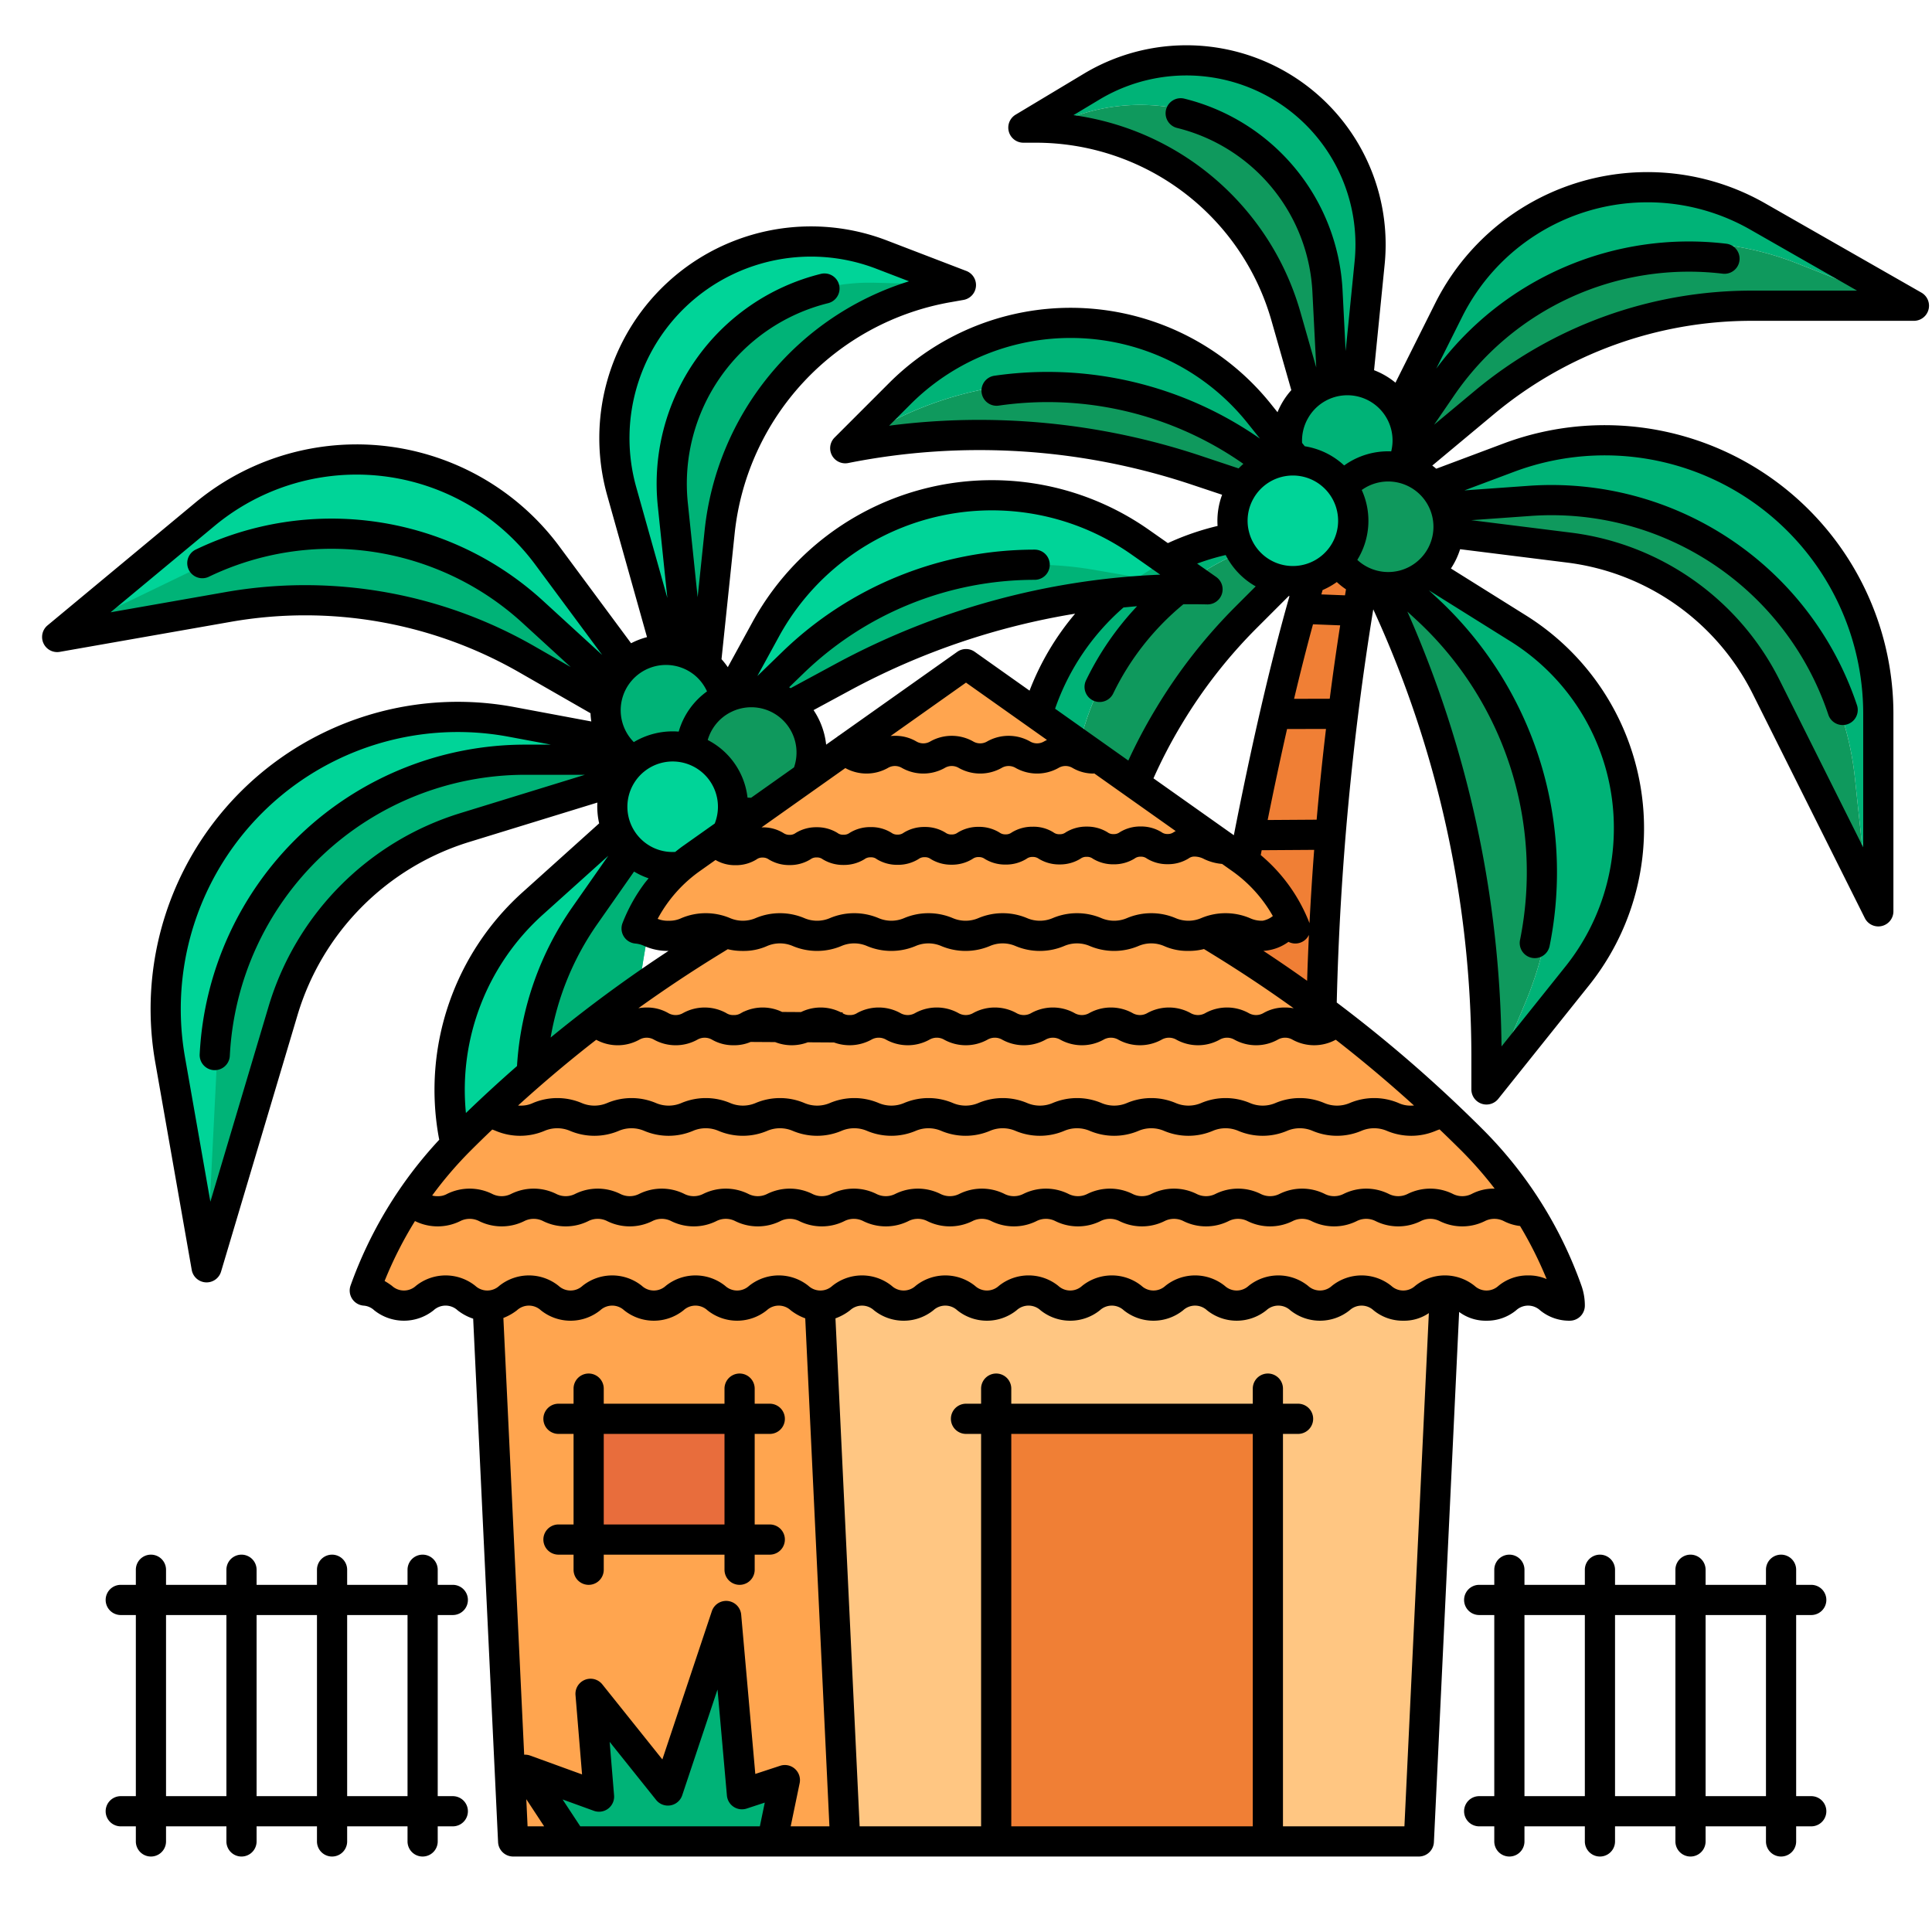 <svg xmlns="http://www.w3.org/2000/svg" width="512" height="512" viewBox="0 0 512 512"><g data-name="filled outline"><g fill="#00d498"><path d="m184.49 200.46 38.91-21.04a193.55 193.55 0 0 1 96.6-23.24l-17.9-12.55a68.347 68.347 0 0 0-99.18 23.15zm0 0-39.44-53.23a62.9 62.9 0 0 0-90.73-10.95L19.87 164.9l-4.71 3.91 45.25-7.95a118.02 118.02 0 0 1 79.22 13.87z"/><path d="m184.49 200.46 6.22-59.47a73.62 73.62 0 0 1 60.48-64.84l3.46-.61-21.05-8.08a52.106 52.106 0 0 0-68.84 62.73zm0 0-48.94-9.15a77.41 77.41 0 0 0-90.47 89.5l9.67 55.04 20.26-67.97a72.5 72.5 0 0 1 48.14-48.56z"/><path d="m184.49 200.46-43.17 38.83a66.834 66.834 0 0 0 .52 99.84l30.85 27.17-1.64-9.31a306.17 306.17 0 0 1 13.44-156.53"/><path d="M276.672 317.322 284.1 292.4a71.72 71.72 0 0 0-16.845-70 71.72 71.72 0 0 0-52.521-22.2l-30.247.267 32.02 22.447a145.6 145.6 0 0 1 26.416 23.828l.351.405a145.6 145.6 0 0 1 33.4 70.179z"/></g><path fill="#00b377" d="m289.79 150.99 30.21 5.19a193.55 193.55 0 0 0-96.6 23.24l-38.91 21.04 25.6-24.82a92.08 92.08 0 0 1 79.7-24.65m-57.83-76.06 22.69.61-3.46.61a73.64 73.64 0 0 0-60.48 64.84l-6.22 59.47-6.94-66.76a53.287 53.287 0 0 1 52.98-58.79c.48 0 .95.01 1.43.02M20.67 165.86l34.28-16.56a79.05 79.05 0 0 1 87.72 12.88l41.82 38.28-44.86-25.73a118.08 118.08 0 0 0-79.22-13.87l-45.25 7.95 4.71-3.91zm163.82 34.6a306.17 306.17 0 0 0-13.44 156.53l1.64 9.31-22.41-41.48a78.4 78.4 0 0 1-9.43-37.27c0-1.76.06-3.53.18-5.29a78.3 78.3 0 0 1 13.98-39.65zm0 0-61.34 18.86a72.5 72.5 0 0 0-48.14 48.56l-20.26 67.97 2.87-57.12a82.416 82.416 0 0 1 82.3-78.27z"/><path fill="#00b377" d="M189.245 197.818a16 16 0 1 1-3.169-22.4 16.02 16.02 0 0 1 3.169 22.4"/><path fill="#0f995d" d="M211.877 209.045a16 16 0 1 1-3.169-22.4 16.02 16.02 0 0 1 3.169 22.4"/><path fill="#00d498" d="M191.058 223.417a16 16 0 1 1-3.17-22.4 16.02 16.02 0 0 1 3.17 22.4"/><path fill="#f07f35" d="M323.72 262.97q.555-4 1.16-8 2.205-14.805 5.01-29.52.765-4 1.57-8.01 2.43-12.1 5.26-24.13.945-4.005 1.92-8 2.46-10.005 5.2-19.93.75-2.715 1.51-5.42l.71-2.5 10.11-35.7 9.44 6.56-4.28 24.59c-.3 1.7-.59 3.4-.87 5.11-.44 2.65-.87 5.31-1.28 7.96q-1.515 9.63-2.76 19.28c-.36 2.67-.69 5.33-1.01 8q-1.425 12-2.48 24.03-.36 4.005-.66 8.01-1.155 14.88-1.71 29.79-.15 3.99-.26 8z"/><path fill="#00b377" d="M507.21 81.12h-5.9v-1.47l-25.09-9.86a79.58 79.58 0 0 0-94.79 29.11l-21.59 31.53 24.07-48.16a58.907 58.907 0 0 1 81.91-24.8z"/><path fill="#0f995d" d="M501.31 79.65v1.47h-37.12a110.63 110.63 0 0 0-70.82 25.64l-37.2 31 3.65-7.31.02-.02 21.59-31.53a79.58 79.58 0 0 1 94.79-29.11z"/><path fill="#00b377" d="M497.77 189.28v52.33l-6.45-12.9 2.52-1.26-2.28-21.35a81.43 81.43 0 0 0-86.76-72.58l-40.6 2.89-.55-1.46 36.17-13.56a72.5 72.5 0 0 1 97.95 67.89"/><path fill="#0f995d" d="m491.56 206.1 2.28 21.35-2.52 1.26-23.25-46.51a67.8 67.8 0 0 0-52.28-36.98l-59.62-7.46 7.48-2.81.55 1.46 40.6-2.89a81.43 81.43 0 0 1 86.76 72.58"/><path fill="#00b377" d="M431.69 219.65a62.57 62.57 0 0 1-13.72 39.1l-22.7 28.38 8.99-21.48a94.5 94.5 0 0 0-23.17-106l-21.36-19.66 42.54 26.59a62.59 62.59 0 0 1 29.42 53.07"/><path fill="#0f995d" d="M381.09 159.65a94.5 94.5 0 0 1 23.17 106l-8.99 21.48-1.34 1.68v-8.85a286.7 286.7 0 0 0-37.76-142.2l3.56 2.23z"/><path fill="#00b377" d="M363.21 64.9c0 1.61-.08 3.23-.24 4.85L357.05 129l-.88-.09-2.68-52.32a51.4 51.4 0 0 0-68.94-45.68l-8.33 3.03v.01c-.58-.02-1.15-.03-1.73-.03h-3.29l18.11-10.87a48.794 48.794 0 0 1 73.9 41.85"/><path fill="#0f995d" d="m357.05 129-.88 8.76-15.39-53.84a68.925 68.925 0 0 0-64.56-49.97v-.01l8.33-3.03a51.4 51.4 0 0 1 68.94 45.68l2.68 52.32zm-5.48 3.01 4.6 5.75-39.3-13.1a181.4 181.4 0 0 0-92.87-5.78l7.82-7.82 1.92 1.92 2.12-1.1a94.09 94.09 0 0 1 111.94 19.25c1.17 1.25 1.92 2.02 2.14 2.18zm-6.53 9.52-.31-1.86 11.44-1.91-25.9 25.9a136 136 0 0 0-20.5 26.26l-.26.43a136.33 136.33 0 0 0-19.43 70.14l-4.07-8.14 2.01-1.01-3.36-28.83a73.573 73.573 0 0 1 60.38-80.98"/><path fill="#00b377" d="m351.57 132.01-1.63 1.3c-.22-.16-.97-.93-2.14-2.18a94.09 94.09 0 0 0-111.94-19.25l-2.12 1.1-1.92-1.92 6.65-6.65a64 64 0 0 1 95.23 5.27zm-6.84 7.66.31 1.86a73.573 73.573 0 0 0-60.38 80.98l3.36 28.83-2.01 1.01-6.82-13.64a67.173 67.173 0 0 1 49.03-96.29z"/><path fill="#00b377" d="M361.141 132.244a16 16 0 1 1 11.377-19.559 16.02 16.02 0 0 1-11.377 19.559"/><path fill="#0f995d" d="M371.967 155.069a16 16 0 1 1 11.378-19.558 16.02 16.02 0 0 1-11.378 19.558"/><path fill="#00d498" d="M346.72 153.471a16 16 0 1 1 11.38-19.559 16.02 16.02 0 0 1-11.38 19.559"/><path fill="#ffc682" d="M376 488H224l-8-168h168z"/><path fill="#ffa54f" d="M224 488h-88l-8-168h88z"/><path fill="#ffa54f" d="M416 344H96a107.3 107.3 0 0 1 9.62-21q2.34-3.93 5.04-7.65a105 105 0 0 1 11.23-13.24q1.575-1.575 3.16-3.11 3.81-3.735 7.73-7.32 9.435-8.7 19.46-16.68c.43-.35.87-.7 1.3-1.04q3.735-2.955 7.56-5.81 13.14-9.84 27.17-18.47L256 208l67.73 41.68q14 8.625 27.15 18.46 4.485 3.345 8.88 6.86 9.99 7.95 19.42 16.64 3.945 3.6 7.77 7.36 1.59 1.53 3.16 3.11a106.7 106.7 0 0 1 12.03 14.35q1.755 2.49 3.36 5.09c.7 1.14 1.38 2.28 2.04 3.45a107 107 0 0 1 8.46 19"/><path fill="#ffa54f" d="M344 248H168a40.83 40.83 0 0 1 15.17-20.44l.37-.26 9.21-6.52L217.86 203l8.75-6.19L256 176l27.04 19.15 13.92 9.85 20.17 14.28 11.7 8.28q.96.675 1.86 1.41A40.7 40.7 0 0 1 344 248"/><path fill="#f07f35" d="M264 376h72v112h-72z"/><path fill="#00b377" d="m139.277 468.958 19.625 7.125-2.25-27.25 20.5 25.625 15.437-46.25 4.187 47.236 11.376-3.736-3.375 16.25h-53z"/><path fill="#e86d3c" d="M156 376h40v32h-40z"/><path d="M204 380a4 4 0 0 0 0-8h-4v-4a4 4 0 0 0-8 0v4h-32v-4a4 4 0 0 0-8 0v4h-4a4 4 0 0 0 0 8h4v24h-4a4 4 0 0 0 0 8h4v4a4 4 0 0 0 8 0v-4h32v4a4 4 0 0 0 8 0v-4h4a4 4 0 0 0 0-8h-4v-24zm-12 24h-32v-24h32zm288 24a4 4 0 0 0 0-8h-4v-4a4 4 0 0 0-8 0v4h-16v-4a4 4 0 0 0-8 0v4h-16v-4a4 4 0 0 0-8 0v4h-16v-4a4 4 0 0 0-8 0v4h-4a4 4 0 0 0 0 8h4v48h-4a4 4 0 0 0 0 8h4v4a4 4 0 0 0 8 0v-4h16v4a4 4 0 0 0 8 0v-4h16v4a4 4 0 0 0 8 0v-4h16v4a4 4 0 0 0 8 0v-4h4a4 4 0 0 0 0-8h-4v-48zm-76 48v-48h16v48zm24 0v-48h16v48zm40 0h-16v-48h16zm-348-48a4 4 0 0 0 0-8h-4v-4a4 4 0 0 0-8 0v4H92v-4a4 4 0 0 0-8 0v4H68v-4a4 4 0 0 0-8 0v4H44v-4a4 4 0 0 0-8 0v4h-4a4 4 0 0 0 0 8h4v48h-4a4 4 0 0 0 0 8h4v4a4 4 0 0 0 8 0v-4h16v4a4 4 0 0 0 8 0v-4h16v4a4 4 0 0 0 8 0v-4h16v4a4 4 0 0 0 8 0v-4h4a4 4 0 0 0 0-8h-4v-48zm-76 48v-48h16v48zm24 0v-48h16v48zm40 0H92v-48h16z"/><path d="M509.194 77.547 467.806 53.9a62.9 62.9 0 0 0-87.473 26.484l-10.519 21.03a20.2 20.2 0 0 0-5.672-3.306l2.808-28.061c.173-1.743.26-3.507.26-5.244a52.794 52.794 0 0 0-79.959-45.279l-18.109 10.87a4 4 0 0 0 2.058 7.426h3.29a64.934 64.934 0 0 1 62.445 47.1l5.278 18.47a20.2 20.2 0 0 0-3.66 5.852l-1.727-2.157a68.013 68.013 0 0 0-101.184-5.6l-14.47 14.471a4 4 0 0 0 3.612 6.751 177.7 177.7 0 0 1 90.821 5.651l8.269 2.757a19.75 19.75 0 0 0-1.2 8.266 70.4 70.4 0 0 0-13.174 4.549l-5.1-3.576a72.35 72.35 0 0 0-104.99 24.507l-6.535 11.95a20 20 0 0 0-1.666-2.119l3.479-33.284a69.616 69.616 0 0 1 57.2-61.318l3.46-.611a4 4 0 0 0 .738-7.673l-21.052-8.08a56.105 56.105 0 0 0-74.123 67.546l10.554 37.576a20 20 0 0 0-4.221 1.62l-18.979-25.618a66.9 66.9 0 0 0-96.5-11.647L12.6 165.732a4 4 0 0 0 3.249 7.017l45.257-7.949a114 114 0 0 1 76.534 13.4l18.849 10.813a20 20 0 0 0 .216 2.183l-20.42-3.818A81.408 81.408 0 0 0 41.141 281.5l9.67 55.04a4 4 0 0 0 3.708 3.3c.078 0 .156.007.233.007a4 4 0 0 0 3.831-2.858l20.26-67.97a68.5 68.5 0 0 1 45.483-45.878l33.984-10.453a20.2 20.2 0 0 0 .472 5.511l-20.136 18.114a70.43 70.43 0 0 0-22.4 64.915c.047.271.109.54.159.811a112 112 0 0 0-23.5 38.639 4 4 0 0 0 3.506 5.33 4.57 4.57 0 0 1 2.758 1.229 12.6 12.6 0 0 0 15.743 0 4.684 4.684 0 0 1 6.346 0 13.6 13.6 0 0 0 4.138 2.227l6.6 138.724a4 4 0 0 0 4 3.81H376a4 4 0 0 0 4-3.81l6.689-140.512A11.73 11.73 0 0 0 393.93 350a12.15 12.15 0 0 0 7.867-2.761 4.673 4.673 0 0 1 6.335 0A12.13 12.13 0 0 0 416 350a4 4 0 0 0 4-4 15.7 15.7 0 0 0-.88-5.225 111 111 0 0 0-26.182-41.493 367 367 0 0 0-38.687-33.606 763 763 0 0 1 9.679-104.195 284.4 284.4 0 0 1 26 118.379v8.85a4 4 0 0 0 7.124 2.5l24.039-30.059a66.575 66.575 0 0 0-16.7-98.06l-19.884-12.436a20.1 20.1 0 0 0 2.437-5.109l28.354 3.544a63.84 63.84 0 0 1 49.195 34.8l29.7 59.41a4 4 0 0 0 3.578 2.212 4 4 0 0 0 .919-.108 4 4 0 0 0 3.082-3.892V189.18a76.5 76.5 0 0 0-103.353-71.636l-17.8 6.672c-.346-.286-.691-.574-1.055-.836l16.375-13.649A106.6 106.6 0 0 1 464.19 85.02h43.02a4 4 0 0 0 1.984-7.473M370.948 151.2a12.04 12.04 0 0 1-11.248-2.826 19.7 19.7 0 0 0 1.175-18.519 12 12 0 1 1 10.073 21.345m-23.917 93.471c-.01-.028-.012-.056-.023-.084a44.5 44.5 0 0 0-12.9-17.988l.25-1.285 13.912-.093q-.742 9.726-1.239 19.453zM183.672 178.6a12 12 0 0 1 3.693 4.628 19.9 19.9 0 0 0-7.5 10.655 20.1 20.1 0 0 0-11.9 2.781 12 12 0 0 1 15.7-18.064zm148.591-46.631a11.992 11.992 0 1 1-1.235 9.1 11.92 11.92 0 0 1 1.235-9.096zm9.25 26q.106-.001.214.006l-.222.785c-4.855 17.149-9.735 38.184-14.524 62.584l-21.3-15.077a132 132 0 0 1 7.248-13.953l.267-.442a132.2 132.2 0 0 1 19.9-25.489zm-29.943 62.272q-.267.144-.5.274a2.55 2.55 0 0 1-1.632.5h-.019a2.53 2.53 0 0 1-1.611-.489 10.3 10.3 0 0 0-5.5-1.5h-.033a10.3 10.3 0 0 0-5.527 1.522 2.54 2.54 0 0 1-1.623.495 2.45 2.45 0 0 1-1.631-.488 10.3 10.3 0 0 0-5.5-1.495h-.032a10.3 10.3 0 0 0-5.527 1.52 2.54 2.54 0 0 1-1.626.5h-.019a2.53 2.53 0 0 1-1.609-.488 9.9 9.9 0 0 0-5.533-1.5 10.3 10.3 0 0 0-5.528 1.52 2.53 2.53 0 0 1-1.626.5h-.018a2.53 2.53 0 0 1-1.609-.488 10.3 10.3 0 0 0-5.5-1.5h-.032a10.3 10.3 0 0 0-5.528 1.52 2.54 2.54 0 0 1-1.627.5h-.019a2.53 2.53 0 0 1-1.609-.489 10.3 10.3 0 0 0-5.506-1.5h-.029a10.3 10.3 0 0 0-5.526 1.522 2.54 2.54 0 0 1-1.627.5h-.021a2.53 2.53 0 0 1-1.607-.488 10.1 10.1 0 0 0-5.533-1.5 10.3 10.3 0 0 0-5.526 1.522 2.54 2.54 0 0 1-1.628.5 2.4 2.4 0 0 1-1.628-.487 10.3 10.3 0 0 0-5.5-1.5h-.029a10.3 10.3 0 0 0-5.526 1.521 2.54 2.54 0 0 1-1.625.5 2.8 2.8 0 0 1-1.628-.487 10.3 10.3 0 0 0-5.5-1.5h-.03c-.1 0-.18.009-.274.011l22.211-15.724a11.58 11.58 0 0 0 11.255-.014 3.62 3.62 0 0 1 3.78 0 11.58 11.58 0 0 0 11.284 0 3.62 3.62 0 0 1 3.781 0 11.59 11.59 0 0 0 11.286 0 3.63 3.63 0 0 1 3.786 0 11.59 11.59 0 0 0 11.288 0 3.63 3.63 0 0 1 3.789 0A10.94 10.94 0 0 0 289.9 205v-.1zm-130.71 4.053c-.659.466-1.284.973-1.916 1.472a11.9 11.9 0 0 1-7.887-2.371 12 12 0 1 1 18.355-5.155zm8.634-32.077a11.84 11.84 0 0 1 4.375-3.585 12 12 0 0 1 7.161-1.048 12 12 0 0 1 9.393 15.779l-11.372 8.051c-.317 0-.634-.018-.95-.043a19.67 19.67 0 0 0-10.549-15.263 12 12 0 0 1 1.942-3.891m87.228 4.25a3.63 3.63 0 0 1-3.787 0 11.59 11.59 0 0 0-11.288 0 3.63 3.63 0 0 1-3.784 0 11.58 11.58 0 0 0-11.285 0 3.62 3.62 0 0 1-3.78 0 10.93 10.93 0 0 0-5.642-1.467c-.408 0-.785.021-1.147.053L256 180.9l21.458 15.191c-.269.131-.518.26-.736.376m-18.41-23.732a4 4 0 0 0-4.624 0l-31.456 22.27h-.136v.1l-3.159 2.236a20.3 20.3 0 0 0-3.335-9.155l9.7-5.245a189.9 189.9 0 0 1 59.615-20.307 70.8 70.8 0 0 0-12.074 20.393zm-90.277 58.238a19.8 19.8 0 0 0 3.85 1.788c-.383.475-.783.935-1.148 1.427a44.6 44.6 0 0 0-5.756 10.423 4 4 0 0 0 3.375 5.433 7.2 7.2 0 0 1 2.412.661 15.1 15.1 0 0 0 6.4 1.295 367 367 0 0 0-26.108 18.82q-2.586 2.043-5.138 4.143a74.3 74.3 0 0 1 12.364-30.06zM156.021 277.1c.656-.519 1.323-1.031 1.985-1.546a11.87 11.87 0 0 0 11.372 0 3.91 3.91 0 0 1 4 0 11.87 11.87 0 0 0 11.372 0 3.91 3.91 0 0 1 4 0 11.2 11.2 0 0 0 5.68 1.446 11 11 0 0 0 4.49-.874l6.5.041a12 12 0 0 0 8.652.053l6.949.043a12 12 0 0 0 9.854-.713 3.91 3.91 0 0 1 4 0 11.89 11.89 0 0 0 11.383 0 3.91 3.91 0 0 1 4 0 11.89 11.89 0 0 0 11.383 0 3.91 3.91 0 0 1 4 0 11.9 11.9 0 0 0 11.392 0 3.92 3.92 0 0 1 4 0 11.88 11.88 0 0 0 11.381 0 3.91 3.91 0 0 1 4 0 11.89 11.89 0 0 0 11.383 0 3.92 3.92 0 0 1 4 0 11.89 11.89 0 0 0 11.38 0 3.93 3.93 0 0 1 4.009 0 11.89 11.89 0 0 0 11.379 0 3.93 3.93 0 0 1 4.012 0 11.91 11.91 0 0 0 11.383 0l.027-.014q10.694 8.325 20.739 17.439c-.219.012-.451.021-.715.021a7.4 7.4 0 0 1-3.414-.7 16.62 16.62 0 0 0-12.861 0 8.62 8.62 0 0 1-6.829 0 16.62 16.62 0 0 0-12.862 0 8.62 8.62 0 0 1-6.828 0 16.6 16.6 0 0 0-12.852 0 8.62 8.62 0 0 1-6.829 0 16.6 16.6 0 0 0-12.851 0 8.62 8.62 0 0 1-6.827 0 16.6 16.6 0 0 0-12.852 0 8.63 8.63 0 0 1-6.838 0 16.6 16.6 0 0 0-12.853 0 8.62 8.62 0 0 1-6.827 0 16.6 16.6 0 0 0-12.854 0 8.6 8.6 0 0 1-6.815 0 16.6 16.6 0 0 0-12.854 0 8.62 8.62 0 0 1-6.828 0 16.6 16.6 0 0 0-12.852 0 8.6 8.6 0 0 1-6.816 0 16.6 16.6 0 0 0-12.854 0 8.6 8.6 0 0 1-6.828 0 16.58 16.58 0 0 0-12.841 0 8.62 8.62 0 0 1-6.83 0 16.6 16.6 0 0 0-12.852 0 7.4 7.4 0 0 1-3.413.7c-.2 0-.389 0-.564-.012a355 355 0 0 1 18.734-15.884M340.56 267a11.2 11.2 0 0 0-5.694 1.45 3.92 3.92 0 0 1-4 0 11.9 11.9 0 0 0-11.392 0 3.92 3.92 0 0 1-4 0 11.89 11.89 0 0 0-11.378 0 3.92 3.92 0 0 1-4 0 11.89 11.89 0 0 0-11.382 0 3.91 3.91 0 0 1-4 0 11.89 11.89 0 0 0-11.383 0 3.93 3.93 0 0 1-4.009 0 11.89 11.89 0 0 0-11.382 0 3.92 3.92 0 0 1-4 0 11.88 11.88 0 0 0-11.381 0 3.92 3.92 0 0 1-4 0 11.88 11.88 0 0 0-11.38 0 3.35 3.35 0 0 1-1.994.548 3.23 3.23 0 0 1-1.878-.484v-.24h-.473a11.86 11.86 0 0 0-10.559-.065l-5.006-.03a11.86 11.86 0 0 0-10.172-.063h-.141v.069q-.282.14-.525.267a3.38 3.38 0 0 1-2.006.55 3.34 3.34 0 0 1-1.992-.548 11.88 11.88 0 0 0-11.384 0 3.9 3.9 0 0 1-3.988 0 11.2 11.2 0 0 0-5.7-1.452 12.3 12.3 0 0 0-2.19.191 360 360 0 0 1 21.185-14.1l2.51-1.544a16 16 0 0 0 3.985.457 15.1 15.1 0 0 0 6.426-1.295 8.62 8.62 0 0 1 6.828 0 16.6 16.6 0 0 0 12.852 0 8.6 8.6 0 0 1 6.827 0 16.58 16.58 0 0 0 12.843 0 8.62 8.62 0 0 1 6.828 0 16.6 16.6 0 0 0 12.851 0 8.62 8.62 0 0 1 6.83 0 16.6 16.6 0 0 0 12.861 0 8.62 8.62 0 0 1 6.827 0 16.6 16.6 0 0 0 12.853 0 8.62 8.62 0 0 1 6.828 0A15.1 15.1 0 0 0 314.94 252a15.7 15.7 0 0 0 4.125-.494l2.569 1.58q10.853 6.678 21.211 14.123a12.3 12.3 0 0 0-2.285-.209m-9.354-23.7a16.6 16.6 0 0 0-12.852 0 8.62 8.62 0 0 1-6.829 0 16.6 16.6 0 0 0-12.852 0 8.62 8.62 0 0 1-6.827 0 16.6 16.6 0 0 0-12.851 0 8.63 8.63 0 0 1-6.838 0 16.6 16.6 0 0 0-12.853 0 8.62 8.62 0 0 1-6.828 0 16.6 16.6 0 0 0-12.852 0 8.6 8.6 0 0 1-6.816 0 16.6 16.6 0 0 0-12.854 0 8.62 8.62 0 0 1-6.828 0 16.6 16.6 0 0 0-12.852 0 8.6 8.6 0 0 1-6.816 0 16.6 16.6 0 0 0-12.854 0 7.4 7.4 0 0 1-3.414.705 7 7 0 0 1-2.906-.5 36.8 36.8 0 0 1 11.2-12.672l4.138-2.929a10.14 10.14 0 0 0 5.292 1.381h.031a10.3 10.3 0 0 0 5.528-1.521 2.53 2.53 0 0 1 1.623-.5 2.7 2.7 0 0 1 1.628.488 10.3 10.3 0 0 0 5.5 1.5h.032a10.3 10.3 0 0 0 5.526-1.521 2.53 2.53 0 0 1 1.624-.5h.019a2.53 2.53 0 0 1 1.609.488 10.3 10.3 0 0 0 5.5 1.5h.032a10.3 10.3 0 0 0 5.528-1.521 2.54 2.54 0 0 1 1.627-.5 2.36 2.36 0 0 1 1.628.489 10.3 10.3 0 0 0 5.5 1.5h.032a10.3 10.3 0 0 0 5.527-1.521 2.54 2.54 0 0 1 1.625-.5h.019a2.53 2.53 0 0 1 1.61.488 10.3 10.3 0 0 0 5.506 1.5h.028a10.3 10.3 0 0 0 5.527-1.522 2.55 2.55 0 0 1 1.629-.5 2.6 2.6 0 0 1 1.625.487 10.3 10.3 0 0 0 5.5 1.5h.03a10.3 10.3 0 0 0 5.526-1.521 2.54 2.54 0 0 1 1.627-.5 2.62 2.62 0 0 1 1.628.487 10.3 10.3 0 0 0 5.5 1.5h.029a10.3 10.3 0 0 0 5.527-1.521 2.53 2.53 0 0 1 1.627-.495H288a2.52 2.52 0 0 1 1.607.488 10.3 10.3 0 0 0 5.506 1.495h.03a10.3 10.3 0 0 0 5.524-1.522 2.54 2.54 0 0 1 1.626-.5h.021a2.53 2.53 0 0 1 1.61.489 10.3 10.3 0 0 0 5.507 1.5h.028a10.3 10.3 0 0 0 5.528-1.521 2.55 2.55 0 0 1 1.633-.5h.013a5.5 5.5 0 0 1 2.471.661 13.6 13.6 0 0 0 4.764 1.29l2.655 1.88a36.6 36.6 0 0 1 10.789 11.93A6.04 6.04 0 0 1 334.62 244a7.4 7.4 0 0 1-3.414-.7m17.718-26.075-12.982.086q2.559-12.726 5.142-24.11l10.317-.026q-1.424 11.998-2.477 24.045zm3.47-32.052-9.452.023q2.506-10.551 5.015-19.754l7.2.282q-1.508 9.692-2.763 19.444zm-2.222-27.65.327-1.153a20 20 0 0 0 3.768-2.123 20 20 0 0 0 2.438 1.935l-.268 1.586zM332.851 59a72.92 72.92 0 0 0-48.372-28.485l6.888-4.134A44.794 44.794 0 0 1 359.21 64.8c0 1.475-.074 2.974-.221 4.452l-2.38 23.779-.809-15.914a55.2 55.2 0 0 0-41.929-50.971 4 4 0 1 0-1.949 7.759 47.24 47.24 0 0 1 35.888 43.619l1.012 19.876-4.195-14.681A72.6 72.6 0 0 0 332.851 59m13.835 51.745a11.977 11.977 0 0 1 22 8.874 19.94 19.94 0 0 0-12.466 3.733 20.2 20.2 0 0 0-3.538-2.63 20 20 0 0 0-6.905-2.459l-.709-.885a11.95 11.95 0 0 1 1.618-6.633m-111.065 2.07 5.677-5.677a60 60 0 0 1 89.28 4.942l3.341 4.172a98.46 98.46 0 0 0-70.406-16.675 4 4 0 0 0 1.156 7.916 90.46 90.46 0 0 1 64.84 15.435 20 20 0 0 0-1.262 1.208l-10.113-3.371a185.8 185.8 0 0 0-82.513-7.95m89.2 34.274a19.86 19.86 0 0 0 7.756 8.195c.067.039.136.072.2.11l-5.339 5.337a140.2 140.2 0 0 0-21.094 27.02l-.267.441a139 139 0 0 0-7.059 13.363l-19.408-13.739a62.8 62.8 0 0 1 18.136-26.833c1.195-.112 2.39-.236 3.589-.326a78.3 78.3 0 0 0-13.526 19.643 4 4 0 1 0 7.209 3.47 70.25 70.25 0 0 1 18.592-23.637q3.147-.03 6.3.042a4 4 0 0 0 2.39-7.275l-5.049-3.54a62 62 0 0 1 7.569-2.271zM221.2 150.568a64.335 64.335 0 0 1 78.6-3.663l7.679 5.385A197.95 197.95 0 0 0 221.5 175.9l-11.974 6.474-.394-.236 3.744-3.627A88.1 88.1 0 0 1 274.2 153.66a4 4 0 0 0 0-8 96.1 96.1 0 0 0-66.893 27.107l-6.6 6.388 5.718-10.454a64.1 64.1 0 0 1 14.775-18.133m-54.38-34.448a48.117 48.117 0 0 1 65.346-44.926l8.732 3.352a77.62 77.62 0 0 0-54.167 66.028l-1.85 17.7-2.6-24.992a49.294 49.294 0 0 1 37.194-52.94 4 4 0 0 0-1.92-7.766 57.29 57.29 0 0 0-43.231 61.532l2.531 24.358-8.247-29.36a48.2 48.2 0 0 1-1.788-12.986m-50.356 44.253a122.1 122.1 0 0 0-56.746-3.452L29.3 162.265l27.576-22.908a58.906 58.906 0 0 1 84.96 10.254l17.754 23.965-15.673-14.347A83 83 0 0 0 51.758 145.7a4 4 0 0 0 3.476 7.2 74.95 74.95 0 0 1 60.822-1.954 74.6 74.6 0 0 1 22.459 14.182l12.727 11.651-9.619-5.518a122.2 122.2 0 0 0-25.159-10.888m5.5 55.126a76.5 76.5 0 0 0-50.792 51.238l-15.419 51.73-6.739-38.354a73.42 73.42 0 0 1 85.795-84.872l11.2 2.094h-6.8a86.406 86.406 0 0 0-86.29 82.065 4 4 0 0 0 3.794 4.2h.2a4 4 0 0 0 3.992-3.8 78.415 78.415 0 0 1 78.305-74.472h15.8zM144 242.264l17.207-15.48-9.47 13.532a82.33 82.33 0 0 0-14.692 41.668c-.012.177-.016.351-.027.527q-6.927 6.057-13.544 12.445A62.43 62.43 0 0 1 144 242.264m-4.523 234.541 4.728 7.195h-4.391zM153.781 484l-4.687-7.125 8.291 3.01a4 4 0 0 0 5.351-4.089l-1.171-14.187L173.877 477a4 4 0 0 0 6.917-1.232l9.355-28.028 2.491 28.1a4 4 0 0 0 5.232 3.447l4.8-1.578L201.37 484zm55.76 0 2.375-11.437a4 4 0 0 0-5.164-4.614l-6.589 2.164-3.741-42.213a4 4 0 0 0-7.778-.913l-13.112 39.28-15.909-19.887a4 4 0 0 0-7.109 2.828l1.736 21.031-13.76-5a4 4 0 0 0-1.579-.222L133.4 349.273a14.4 14.4 0 0 0 3.6-2.035 4.67 4.67 0 0 1 6.333 0 12.58 12.58 0 0 0 15.738 0 4.67 4.67 0 0 1 6.334 0 12.59 12.59 0 0 0 15.737 0 4.673 4.673 0 0 1 6.335 0 12.59 12.59 0 0 0 15.733 0 4.67 4.67 0 0 1 6.334 0 14 14 0 0 0 3.855 2.136L219.805 484zM268 484V380h64v104zm104.186 0H340V380h4a4 4 0 0 0 0-8h-4v-4a4 4 0 0 0-8 0v4h-64v-4a4 4 0 0 0-8 0v4h-4a4 4 0 0 0 0 8h4v104h-32.186l-6.409-134.622a14 14 0 0 0 3.871-2.139 4.673 4.673 0 0 1 6.335 0 12.585 12.585 0 0 0 15.739 0 4.67 4.67 0 0 1 6.334 0 12.57 12.57 0 0 0 15.723 0 4.68 4.68 0 0 1 6.345 0 12.57 12.57 0 0 0 15.727 0 4.67 4.67 0 0 1 6.334 0 12.57 12.57 0 0 0 15.726 0 4.67 4.67 0 0 1 6.333 0 12.58 12.58 0 0 0 15.726 0 4.68 4.68 0 0 1 6.344 0 12.58 12.58 0 0 0 15.726 0 4.67 4.67 0 0 1 6.333 0A12.14 12.14 0 0 0 371.87 350a11.6 11.6 0 0 0 6.791-2.013zm37.689-145.03a11.9 11.9 0 0 0-4.9-.97 12.14 12.14 0 0 0-7.866 2.761 4.67 4.67 0 0 1-6.334 0 12.574 12.574 0 0 0-15.728 0 4.68 4.68 0 0 1-6.345 0 12.57 12.57 0 0 0-15.723 0 4.673 4.673 0 0 1-6.335 0 12.59 12.59 0 0 0-15.737 0 4.67 4.67 0 0 1-6.334 0 12.57 12.57 0 0 0-15.725 0 4.67 4.67 0 0 1-6.333 0 12.574 12.574 0 0 0-15.728 0 4.67 4.67 0 0 1-6.334 0 12.58 12.58 0 0 0-15.738 0 4.67 4.67 0 0 1-6.332 0 12.58 12.58 0 0 0-15.726 0 4.68 4.68 0 0 1-6.344 0 12.576 12.576 0 0 0-15.725 0 4.68 4.68 0 0 1-6.346 0 12.57 12.57 0 0 0-15.723 0 4.68 4.68 0 0 1-6.346 0 12.58 12.58 0 0 0-15.726 0 4.68 4.68 0 0 1-6.344 0 12.58 12.58 0 0 0-15.726 0 4.68 4.68 0 0 1-6.345 0 12.57 12.57 0 0 0-15.721 0 4.684 4.684 0 0 1-6.346 0 12.59 12.59 0 0 0-15.734 0 4.7 4.7 0 0 1-6.36 0 19 19 0 0 0-1.947-1.285 103.7 103.7 0 0 1 8.049-15.883l.061.028a13.5 13.5 0 0 0 11.9 0 5.51 5.51 0 0 1 5.069 0 13.5 13.5 0 0 0 11.9 0 5.51 5.51 0 0 1 5.068 0 13.5 13.5 0 0 0 11.9 0 5.51 5.51 0 0 1 5.068 0 13.5 13.5 0 0 0 11.9 0 5.51 5.51 0 0 1 5.069 0 13.5 13.5 0 0 0 11.9 0 5.5 5.5 0 0 1 5.068 0 13.48 13.48 0 0 0 11.892 0 5.53 5.53 0 0 1 5.08 0 13.48 13.48 0 0 0 11.891 0 5.51 5.51 0 0 1 5.068 0 13.5 13.5 0 0 0 11.9 0 5.5 5.5 0 0 1 5.068 0 13.5 13.5 0 0 0 11.9 0 5.51 5.51 0 0 1 5.069 0 13.5 13.5 0 0 0 11.9 0 5.51 5.51 0 0 1 5.068 0 13.5 13.5 0 0 0 11.9 0 5.53 5.53 0 0 1 5.081 0 13.48 13.48 0 0 0 11.888 0 5.53 5.53 0 0 1 5.08 0 13.5 13.5 0 0 0 11.9 0 5.53 5.53 0 0 1 5.08 0 13.48 13.48 0 0 0 11.888 0 5.53 5.53 0 0 1 5.081 0 13.5 13.5 0 0 0 11.9 0 5.53 5.53 0 0 1 5.08 0 13.5 13.5 0 0 0 11.9 0 5.53 5.53 0 0 1 5.081 0 13.5 13.5 0 0 0 11.9 0 5.55 5.55 0 0 1 5.092 0 12.5 12.5 0 0 0 4.268 1.283 104 104 0 0 1 7.044 14.066M396.1 315h-.083a12.5 12.5 0 0 0-5.954 1.381 5.53 5.53 0 0 1-5.08 0 13.5 13.5 0 0 0-11.9 0 5.53 5.53 0 0 1-5.081 0 13.5 13.5 0 0 0-11.9 0 5.53 5.53 0 0 1-5.079 0 13.5 13.5 0 0 0-11.9 0 5.52 5.52 0 0 1-5.07 0 13.5 13.5 0 0 0-11.9 0 5.53 5.53 0 0 1-5.08 0 13.5 13.5 0 0 0-11.9 0 5.51 5.51 0 0 1-5.069 0 13.5 13.5 0 0 0-11.9 0 5.53 5.53 0 0 1-5.08 0 13.48 13.48 0 0 0-11.89 0 5.53 5.53 0 0 1-5.08 0 13.48 13.48 0 0 0-11.89 0 5.53 5.53 0 0 1-5.078 0 13.48 13.48 0 0 0-11.894 0 5.53 5.53 0 0 1-5.08 0 13.48 13.48 0 0 0-11.89 0 5.51 5.51 0 0 1-5.069 0 13.5 13.5 0 0 0-11.9 0 5.5 5.5 0 0 1-5.067 0 13.48 13.48 0 0 0-11.893 0 5.53 5.53 0 0 1-5.079 0 13.48 13.48 0 0 0-11.89 0 5.53 5.53 0 0 1-5.08 0 13.48 13.48 0 0 0-11.89 0 5.53 5.53 0 0 1-5.08 0 13.48 13.48 0 0 0-11.89 0 5.53 5.53 0 0 1-5.08 0 13.48 13.48 0 0 0-11.891 0 4.76 4.76 0 0 1-2.533.617 5 5 0 0 1-1.453-.17 103 103 0 0 1 10.191-11.892q2.827-2.827 5.737-5.595c.3.1.6.216.955.361a16.6 16.6 0 0 0 12.857 0 8.62 8.62 0 0 1 6.827 0 16.6 16.6 0 0 0 12.852 0 8.6 8.6 0 0 1 6.815 0 16.6 16.6 0 0 0 12.856 0 8.6 8.6 0 0 1 6.826 0 16.58 16.58 0 0 0 12.843 0 8.62 8.62 0 0 1 6.828 0 16.6 16.6 0 0 0 12.852 0 8.6 8.6 0 0 1 6.827 0 16.58 16.58 0 0 0 12.843 0 8.62 8.62 0 0 1 6.828 0 16.6 16.6 0 0 0 12.851 0 8.62 8.62 0 0 1 6.829 0 16.62 16.62 0 0 0 12.862 0 8.62 8.62 0 0 1 6.827 0 16.6 16.6 0 0 0 12.853 0 8.62 8.62 0 0 1 6.828 0 16.6 16.6 0 0 0 12.853 0 8.62 8.62 0 0 1 6.827 0 16.6 16.6 0 0 0 12.852 0 8.63 8.63 0 0 1 6.839 0 16.6 16.6 0 0 0 12.851 0 8.63 8.63 0 0 1 6.839 0 16.62 16.62 0 0 0 12.862 0c.4-.162.731-.291 1.071-.4q2.915 2.787 5.774 5.632A103 103 0 0 1 396.1 315m-61.285-63.014a12.5 12.5 0 0 0 6.642-2.387 3.98 3.98 0 0 0 5.422-1.846q-.287 6.085-.481 12.168-5.715-4.071-11.58-7.932zm92.875-32.436a58.58 58.58 0 0 1-12.844 36.6l-16.928 21.166a292.6 292.6 0 0 0-24.955-115.247l2.492 2.3a90.97 90.97 0 0 1 27.374 84.706 4 4 0 1 0 7.838 1.6 99.01 99.01 0 0 0-29.793-92.195l-2.217-2.042h.006l21.486 13.437a58.26 58.26 0 0 1 27.541 49.675m-26.465-94.515a68.5 68.5 0 0 1 92.545 64.145v35.383l-22.122-44.252a71.8 71.8 0 0 0-55.362-39.16l-26.394-3.3 15.687-1.117a77.35 77.35 0 0 1 78.95 52.674 4 4 0 1 0 7.59-2.531 85.356 85.356 0 0 0-87.108-58.124l-16.924 1.206zM464.19 77.02a114.6 114.6 0 0 0-73.38 26.568l-10.757 8.965 5.236-7.643a75.37 75.37 0 0 1 71.249-32.378 4 4 0 0 0 .94-7.946A83.32 83.32 0 0 0 380.616 97.7l6.872-13.739a54.907 54.907 0 0 1 76.348-23.116l28.31 16.177z"/></g></svg>